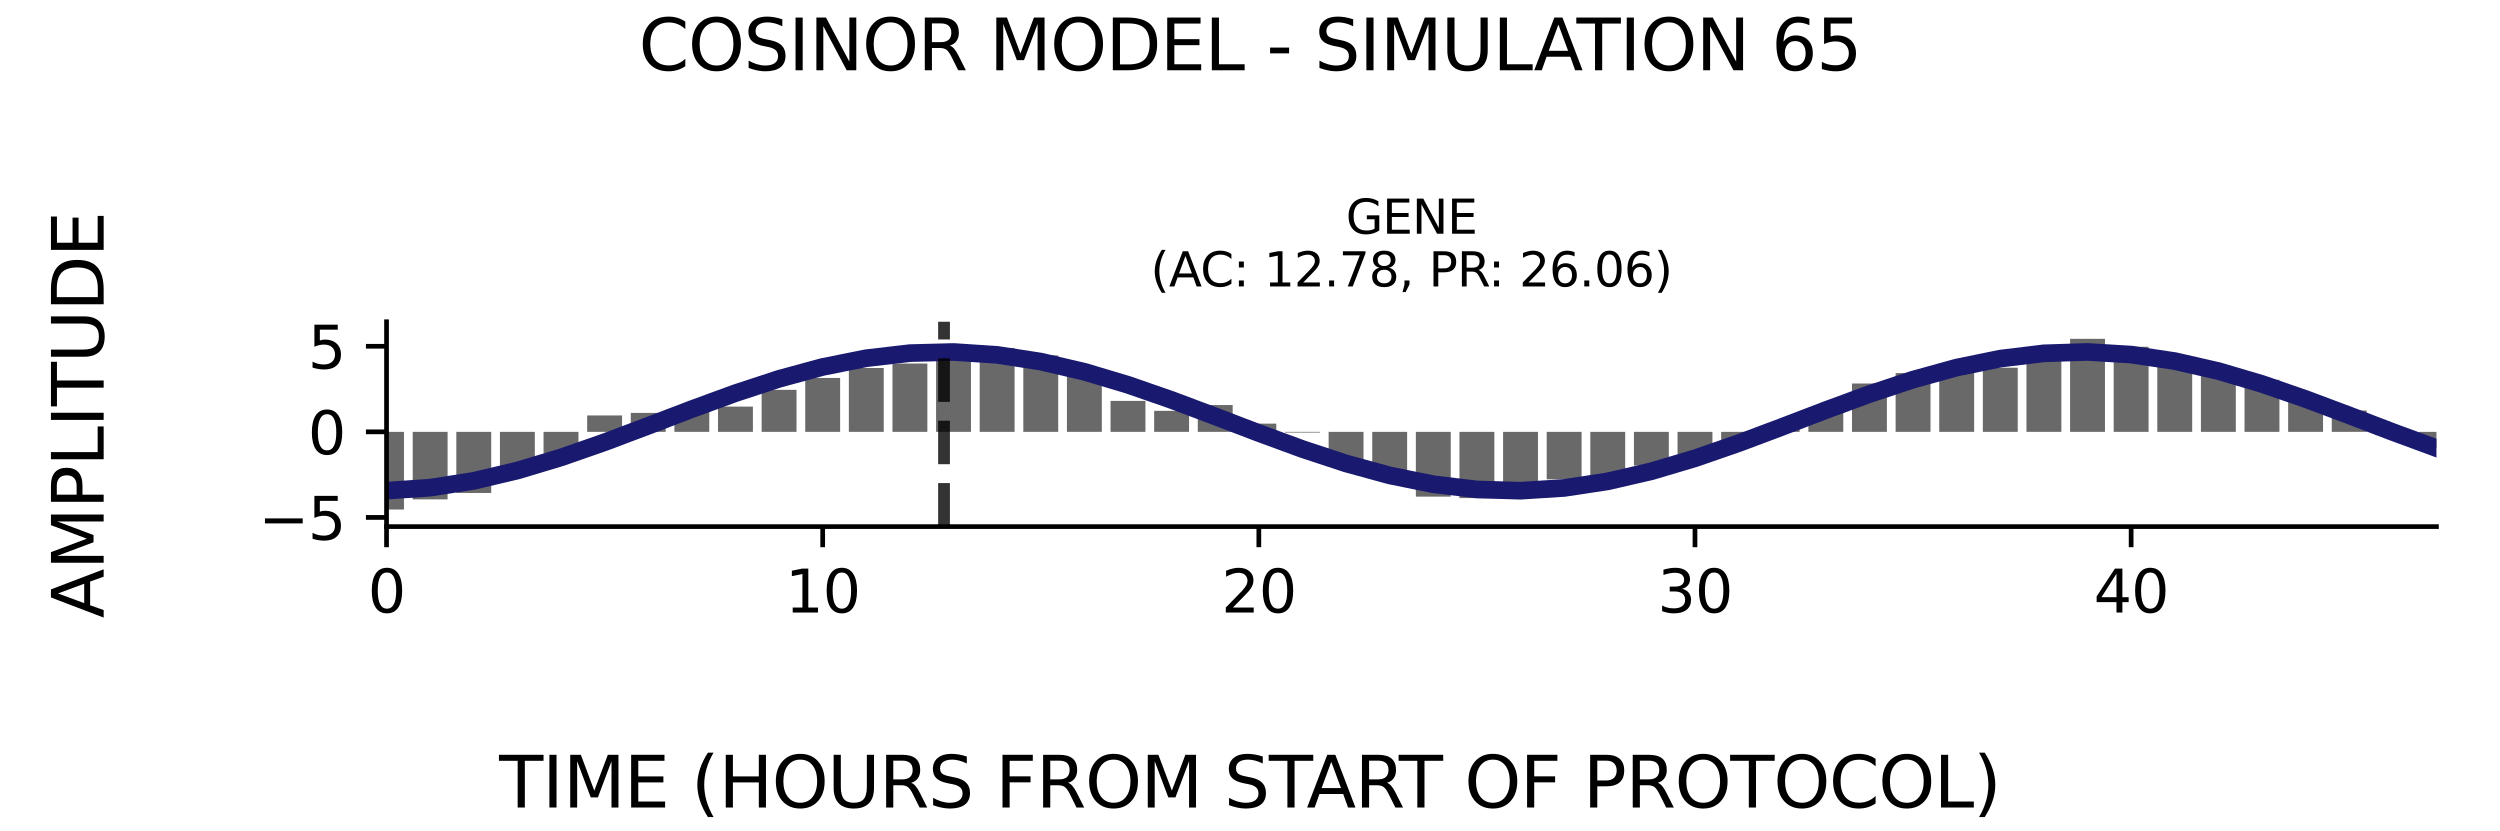 <?xml version="1.0" encoding="utf-8" standalone="no"?>
<!DOCTYPE svg PUBLIC "-//W3C//DTD SVG 1.1//EN"
  "http://www.w3.org/Graphics/SVG/1.1/DTD/svg11.dtd">
<svg xmlns:xlink="http://www.w3.org/1999/xlink" width="424.8pt" height="141.12pt" viewBox="0 0 424.8 141.12" xmlns="http://www.w3.org/2000/svg" version="1.1">
 <defs>
  <style type="text/css">*{stroke-linejoin: round; stroke-linecap: butt}</style>
 </defs>
 <g id="figure_1">
  <g id="patch_1">
   <path d="M 0 141.12 
L 424.8 141.12 
L 424.8 0 
L 0 0 
z
" style="fill: #ffffff"/>
  </g>
  <g id="axes_1">
   <g id="patch_2">
    <path d="M 65.68 89.48 
L 414 89.48 
L 414 54.672 
L 65.68 54.672 
z
" style="fill: #ffffff"/>
   </g>
   <g id="patch_3">
    <path d="M 62.716 73.38 
L 68.644 73.38 
L 68.644 86.579 
L 62.716 86.579 
z
" clip-path="url(#peea0d04553)" style="fill: #696969"/>
   </g>
   <g id="patch_4">
    <path d="M 70.127 73.38 
L 76.055 73.38 
L 76.055 84.856 
L 70.127 84.856 
z
" clip-path="url(#peea0d04553)" style="fill: #696969"/>
   </g>
   <g id="patch_5">
    <path d="M 77.538 73.38 
L 83.467 73.38 
L 83.467 83.764 
L 77.538 83.764 
z
" clip-path="url(#peea0d04553)" style="fill: #696969"/>
   </g>
   <g id="patch_6">
    <path d="M 84.949 73.38 
L 90.878 73.38 
L 90.878 80.357 
L 84.949 80.357 
z
" clip-path="url(#peea0d04553)" style="fill: #696969"/>
   </g>
   <g id="patch_7">
    <path d="M 92.36 73.38 
L 98.289 73.38 
L 98.289 77.025 
L 92.36 77.025 
z
" clip-path="url(#peea0d04553)" style="fill: #696969"/>
   </g>
   <g id="patch_8">
    <path d="M 99.771 73.38 
L 105.7 73.38 
L 105.7 70.593 
L 99.771 70.593 
z
" clip-path="url(#peea0d04553)" style="fill: #696969"/>
   </g>
   <g id="patch_9">
    <path d="M 107.182 73.38 
L 113.111 73.38 
L 113.111 70.162 
L 107.182 70.162 
z
" clip-path="url(#peea0d04553)" style="fill: #696969"/>
   </g>
   <g id="patch_10">
    <path d="M 114.593 73.38 
L 120.522 73.38 
L 120.522 69.337 
L 114.593 69.337 
z
" clip-path="url(#peea0d04553)" style="fill: #696969"/>
   </g>
   <g id="patch_11">
    <path d="M 122.004 73.38 
L 127.933 73.38 
L 127.933 69.09 
L 122.004 69.09 
z
" clip-path="url(#peea0d04553)" style="fill: #696969"/>
   </g>
   <g id="patch_12">
    <path d="M 129.415 73.38 
L 135.344 73.38 
L 135.344 66.242 
L 129.415 66.242 
z
" clip-path="url(#peea0d04553)" style="fill: #696969"/>
   </g>
   <g id="patch_13">
    <path d="M 136.826 73.38 
L 142.755 73.38 
L 142.755 64.223 
L 136.826 64.223 
z
" clip-path="url(#peea0d04553)" style="fill: #696969"/>
   </g>
   <g id="patch_14">
    <path d="M 144.237 73.38 
L 150.166 73.38 
L 150.166 62.533 
L 144.237 62.533 
z
" clip-path="url(#peea0d04553)" style="fill: #696969"/>
   </g>
   <g id="patch_15">
    <path d="M 151.648 73.38 
L 157.577 73.38 
L 157.577 61.77 
L 151.648 61.77 
z
" clip-path="url(#peea0d04553)" style="fill: #696969"/>
   </g>
   <g id="patch_16">
    <path d="M 159.059 73.38 
L 164.988 73.38 
L 164.988 59.885 
L 159.059 59.885 
z
" clip-path="url(#peea0d04553)" style="fill: #696969"/>
   </g>
   <g id="patch_17">
    <path d="M 166.47 73.38 
L 172.399 73.38 
L 172.399 59.138 
L 166.47 59.138 
z
" clip-path="url(#peea0d04553)" style="fill: #696969"/>
   </g>
   <g id="patch_18">
    <path d="M 173.882 73.38 
L 179.81 73.38 
L 179.81 60.39 
L 173.882 60.39 
z
" clip-path="url(#peea0d04553)" style="fill: #696969"/>
   </g>
   <g id="patch_19">
    <path d="M 181.293 73.38 
L 187.221 73.38 
L 187.221 63.672 
L 181.293 63.672 
z
" clip-path="url(#peea0d04553)" style="fill: #696969"/>
   </g>
   <g id="patch_20">
    <path d="M 188.704 73.38 
L 194.633 73.38 
L 194.633 68.121 
L 188.704 68.121 
z
" clip-path="url(#peea0d04553)" style="fill: #696969"/>
   </g>
   <g id="patch_21">
    <path d="M 196.115 73.38 
L 202.044 73.38 
L 202.044 69.81 
L 196.115 69.81 
z
" clip-path="url(#peea0d04553)" style="fill: #696969"/>
   </g>
   <g id="patch_22">
    <path d="M 203.526 73.38 
L 209.455 73.38 
L 209.455 68.826 
L 203.526 68.826 
z
" clip-path="url(#peea0d04553)" style="fill: #696969"/>
   </g>
   <g id="patch_23">
    <path d="M 210.937 73.38 
L 216.866 73.38 
L 216.866 71.983 
L 210.937 71.983 
z
" clip-path="url(#peea0d04553)" style="fill: #696969"/>
   </g>
   <g id="patch_24">
    <path d="M 218.348 73.38 
L 224.277 73.38 
L 224.277 73.501 
L 218.348 73.501 
z
" clip-path="url(#peea0d04553)" style="fill: #696969"/>
   </g>
   <g id="patch_25">
    <path d="M 225.759 73.38 
L 231.688 73.38 
L 231.688 78.386 
L 225.759 78.386 
z
" clip-path="url(#peea0d04553)" style="fill: #696969"/>
   </g>
   <g id="patch_26">
    <path d="M 233.17 73.38 
L 239.099 73.38 
L 239.099 80.15 
L 233.17 80.15 
z
" clip-path="url(#peea0d04553)" style="fill: #696969"/>
   </g>
   <g id="patch_27">
    <path d="M 240.581 73.38 
L 246.51 73.38 
L 246.51 84.389 
L 240.581 84.389 
z
" clip-path="url(#peea0d04553)" style="fill: #696969"/>
   </g>
   <g id="patch_28">
    <path d="M 247.992 73.38 
L 253.921 73.38 
L 253.921 84.637 
L 247.992 84.637 
z
" clip-path="url(#peea0d04553)" style="fill: #696969"/>
   </g>
   <g id="patch_29">
    <path d="M 255.403 73.38 
L 261.332 73.38 
L 261.332 83.615 
L 255.403 83.615 
z
" clip-path="url(#peea0d04553)" style="fill: #696969"/>
   </g>
   <g id="patch_30">
    <path d="M 262.814 73.38 
L 268.743 73.38 
L 268.743 81.442 
L 262.814 81.442 
z
" clip-path="url(#peea0d04553)" style="fill: #696969"/>
   </g>
   <g id="patch_31">
    <path d="M 270.225 73.38 
L 276.154 73.38 
L 276.154 80.938 
L 270.225 80.938 
z
" clip-path="url(#peea0d04553)" style="fill: #696969"/>
   </g>
   <g id="patch_32">
    <path d="M 277.636 73.38 
L 283.565 73.38 
L 283.565 79.098 
L 277.636 79.098 
z
" clip-path="url(#peea0d04553)" style="fill: #696969"/>
   </g>
   <g id="patch_33">
    <path d="M 285.047 73.38 
L 290.976 73.38 
L 290.976 77.166 
L 285.047 77.166 
z
" clip-path="url(#peea0d04553)" style="fill: #696969"/>
   </g>
   <g id="patch_34">
    <path d="M 292.459 73.38 
L 298.387 73.38 
L 298.387 75.464 
L 292.459 75.464 
z
" clip-path="url(#peea0d04553)" style="fill: #696969"/>
   </g>
   <g id="patch_35">
    <path d="M 299.87 73.38 
L 305.798 73.38 
L 305.798 72.451 
L 299.87 72.451 
z
" clip-path="url(#peea0d04553)" style="fill: #696969"/>
   </g>
   <g id="patch_36">
    <path d="M 307.281 73.38 
L 313.21 73.38 
L 313.21 69.83 
L 307.281 69.83 
z
" clip-path="url(#peea0d04553)" style="fill: #696969"/>
   </g>
   <g id="patch_37">
    <path d="M 314.692 73.38 
L 320.621 73.38 
L 320.621 65.166 
L 314.692 65.166 
z
" clip-path="url(#peea0d04553)" style="fill: #696969"/>
   </g>
   <g id="patch_38">
    <path d="M 322.103 73.38 
L 328.032 73.38 
L 328.032 63.397 
L 322.103 63.397 
z
" clip-path="url(#peea0d04553)" style="fill: #696969"/>
   </g>
   <g id="patch_39">
    <path d="M 329.514 73.38 
L 335.443 73.38 
L 335.443 63.335 
L 329.514 63.335 
z
" clip-path="url(#peea0d04553)" style="fill: #696969"/>
   </g>
   <g id="patch_40">
    <path d="M 336.925 73.38 
L 342.854 73.38 
L 342.854 62.48 
L 336.925 62.48 
z
" clip-path="url(#peea0d04553)" style="fill: #696969"/>
   </g>
   <g id="patch_41">
    <path d="M 344.336 73.38 
L 350.265 73.38 
L 350.265 59.705 
L 344.336 59.705 
z
" clip-path="url(#peea0d04553)" style="fill: #696969"/>
   </g>
   <g id="patch_42">
    <path d="M 351.747 73.38 
L 357.676 73.38 
L 357.676 57.573 
L 351.747 57.573 
z
" clip-path="url(#peea0d04553)" style="fill: #696969"/>
   </g>
   <g id="patch_43">
    <path d="M 359.158 73.38 
L 365.087 73.38 
L 365.087 58.924 
L 359.158 58.924 
z
" clip-path="url(#peea0d04553)" style="fill: #696969"/>
   </g>
   <g id="patch_44">
    <path d="M 366.569 73.38 
L 372.498 73.38 
L 372.498 61.176 
L 366.569 61.176 
z
" clip-path="url(#peea0d04553)" style="fill: #696969"/>
   </g>
   <g id="patch_45">
    <path d="M 373.98 73.38 
L 379.909 73.38 
L 379.909 63.396 
L 373.98 63.396 
z
" clip-path="url(#peea0d04553)" style="fill: #696969"/>
   </g>
   <g id="patch_46">
    <path d="M 381.391 73.38 
L 387.32 73.38 
L 387.32 64.534 
L 381.391 64.534 
z
" clip-path="url(#peea0d04553)" style="fill: #696969"/>
   </g>
   <g id="patch_47">
    <path d="M 388.802 73.38 
L 394.731 73.38 
L 394.731 67.916 
L 388.802 67.916 
z
" clip-path="url(#peea0d04553)" style="fill: #696969"/>
   </g>
   <g id="patch_48">
    <path d="M 396.213 73.38 
L 402.142 73.38 
L 402.142 69.753 
L 396.213 69.753 
z
" clip-path="url(#peea0d04553)" style="fill: #696969"/>
   </g>
   <g id="patch_49">
    <path d="M 403.625 73.38 
L 409.553 73.38 
L 409.553 73.931 
L 403.625 73.931 
z
" clip-path="url(#peea0d04553)" style="fill: #696969"/>
   </g>
   <g id="patch_50">
    <path d="M 411.036 73.38 
L 416.964 73.38 
L 416.964 76.143 
L 411.036 76.143 
z
" clip-path="url(#peea0d04553)" style="fill: #696969"/>
   </g>
   <g id="matplotlib.axis_1">
    <g id="xtick_1">
     <g id="line2d_1">
      <defs>
       <path id="m53e1285f6d" d="M 0 0 
L 0 3.5 
" style="stroke: #000000; stroke-width: 0.8"/>
      </defs>
      <g>
       <use xlink:href="#m53e1285f6d" x="65.68" y="89.48" style="stroke: #000000; stroke-width: 0.8"/>
      </g>
     </g>
     <g id="text_1">
      <!-- 0 -->
      <g transform="translate(62.499 104.078) scale(0.1 -0.1)">
       <defs>
        <path id="DejaVuSans-30" d="M 2034 4250 
Q 1547 4250 1301 3770 
Q 1056 3291 1056 2328 
Q 1056 1369 1301 889 
Q 1547 409 2034 409 
Q 2525 409 2770 889 
Q 3016 1369 3016 2328 
Q 3016 3291 2770 3770 
Q 2525 4250 2034 4250 
z
M 2034 4750 
Q 2819 4750 3233 4129 
Q 3647 3509 3647 2328 
Q 3647 1150 3233 529 
Q 2819 -91 2034 -91 
Q 1250 -91 836 529 
Q 422 1150 422 2328 
Q 422 3509 836 4129 
Q 1250 4750 2034 4750 
z
" transform="scale(0.016)"/>
       </defs>
       <use xlink:href="#DejaVuSans-30"/>
      </g>
     </g>
    </g>
    <g id="xtick_2">
     <g id="line2d_2">
      <g>
       <use xlink:href="#m53e1285f6d" x="139.791" y="89.48" style="stroke: #000000; stroke-width: 0.8"/>
      </g>
     </g>
     <g id="text_2">
      <!-- 10 -->
      <g transform="translate(133.428 104.078) scale(0.1 -0.1)">
       <defs>
        <path id="DejaVuSans-31" d="M 794 531 
L 1825 531 
L 1825 4091 
L 703 3866 
L 703 4441 
L 1819 4666 
L 2450 4666 
L 2450 531 
L 3481 531 
L 3481 0 
L 794 0 
L 794 531 
z
" transform="scale(0.016)"/>
       </defs>
       <use xlink:href="#DejaVuSans-31"/>
       <use xlink:href="#DejaVuSans-30" x="63.623"/>
      </g>
     </g>
    </g>
    <g id="xtick_3">
     <g id="line2d_3">
      <g>
       <use xlink:href="#m53e1285f6d" x="213.901" y="89.48" style="stroke: #000000; stroke-width: 0.8"/>
      </g>
     </g>
     <g id="text_3">
      <!-- 20 -->
      <g transform="translate(207.539 104.078) scale(0.1 -0.1)">
       <defs>
        <path id="DejaVuSans-32" d="M 1228 531 
L 3431 531 
L 3431 0 
L 469 0 
L 469 531 
Q 828 903 1448 1529 
Q 2069 2156 2228 2338 
Q 2531 2678 2651 2914 
Q 2772 3150 2772 3378 
Q 2772 3750 2511 3984 
Q 2250 4219 1831 4219 
Q 1534 4219 1204 4116 
Q 875 4013 500 3803 
L 500 4441 
Q 881 4594 1212 4672 
Q 1544 4750 1819 4750 
Q 2544 4750 2975 4387 
Q 3406 4025 3406 3419 
Q 3406 3131 3298 2873 
Q 3191 2616 2906 2266 
Q 2828 2175 2409 1742 
Q 1991 1309 1228 531 
z
" transform="scale(0.016)"/>
       </defs>
       <use xlink:href="#DejaVuSans-32"/>
       <use xlink:href="#DejaVuSans-30" x="63.623"/>
      </g>
     </g>
    </g>
    <g id="xtick_4">
     <g id="line2d_4">
      <g>
       <use xlink:href="#m53e1285f6d" x="288.012" y="89.48" style="stroke: #000000; stroke-width: 0.8"/>
      </g>
     </g>
     <g id="text_4">
      <!-- 30 -->
      <g transform="translate(281.649 104.078) scale(0.1 -0.1)">
       <defs>
        <path id="DejaVuSans-33" d="M 2597 2516 
Q 3050 2419 3304 2112 
Q 3559 1806 3559 1356 
Q 3559 666 3084 287 
Q 2609 -91 1734 -91 
Q 1441 -91 1130 -33 
Q 819 25 488 141 
L 488 750 
Q 750 597 1062 519 
Q 1375 441 1716 441 
Q 2309 441 2620 675 
Q 2931 909 2931 1356 
Q 2931 1769 2642 2001 
Q 2353 2234 1838 2234 
L 1294 2234 
L 1294 2753 
L 1863 2753 
Q 2328 2753 2575 2939 
Q 2822 3125 2822 3475 
Q 2822 3834 2567 4026 
Q 2313 4219 1838 4219 
Q 1578 4219 1281 4162 
Q 984 4106 628 3988 
L 628 4550 
Q 988 4650 1302 4700 
Q 1616 4750 1894 4750 
Q 2613 4750 3031 4423 
Q 3450 4097 3450 3541 
Q 3450 3153 3228 2886 
Q 3006 2619 2597 2516 
z
" transform="scale(0.016)"/>
       </defs>
       <use xlink:href="#DejaVuSans-33"/>
       <use xlink:href="#DejaVuSans-30" x="63.623"/>
      </g>
     </g>
    </g>
    <g id="xtick_5">
     <g id="line2d_5">
      <g>
       <use xlink:href="#m53e1285f6d" x="362.123" y="89.48" style="stroke: #000000; stroke-width: 0.8"/>
      </g>
     </g>
     <g id="text_5">
      <!-- 40 -->
      <g transform="translate(355.76 104.078) scale(0.1 -0.1)">
       <defs>
        <path id="DejaVuSans-34" d="M 2419 4116 
L 825 1625 
L 2419 1625 
L 2419 4116 
z
M 2253 4666 
L 3047 4666 
L 3047 1625 
L 3713 1625 
L 3713 1100 
L 3047 1100 
L 3047 0 
L 2419 0 
L 2419 1100 
L 313 1100 
L 313 1709 
L 2253 4666 
z
" transform="scale(0.016)"/>
       </defs>
       <use xlink:href="#DejaVuSans-34"/>
       <use xlink:href="#DejaVuSans-30" x="63.623"/>
      </g>
     </g>
    </g>
   </g>
   <g id="matplotlib.axis_2">
    <g id="ytick_1">
     <g id="line2d_6">
      <defs>
       <path id="meddbf25523" d="M 0 0 
L -3.5 0 
" style="stroke: #000000; stroke-width: 0.8"/>
      </defs>
      <g>
       <use xlink:href="#meddbf25523" x="65.68" y="87.923" style="stroke: #000000; stroke-width: 0.8"/>
      </g>
     </g>
     <g id="text_6">
      <!-- −5 -->
      <g transform="translate(43.938 91.722) scale(0.1 -0.1)">
       <defs>
        <path id="DejaVuSans-2212" d="M 678 2272 
L 4684 2272 
L 4684 1741 
L 678 1741 
L 678 2272 
z
" transform="scale(0.016)"/>
        <path id="DejaVuSans-35" d="M 691 4666 
L 3169 4666 
L 3169 4134 
L 1269 4134 
L 1269 2991 
Q 1406 3038 1543 3061 
Q 1681 3084 1819 3084 
Q 2600 3084 3056 2656 
Q 3513 2228 3513 1497 
Q 3513 744 3044 326 
Q 2575 -91 1722 -91 
Q 1428 -91 1123 -41 
Q 819 9 494 109 
L 494 744 
Q 775 591 1075 516 
Q 1375 441 1709 441 
Q 2250 441 2565 725 
Q 2881 1009 2881 1497 
Q 2881 1984 2565 2268 
Q 2250 2553 1709 2553 
Q 1456 2553 1204 2497 
Q 953 2441 691 2322 
L 691 4666 
z
" transform="scale(0.016)"/>
       </defs>
       <use xlink:href="#DejaVuSans-2212"/>
       <use xlink:href="#DejaVuSans-35" x="83.789"/>
      </g>
     </g>
    </g>
    <g id="ytick_2">
     <g id="line2d_7">
      <g>
       <use xlink:href="#meddbf25523" x="65.68" y="73.38" style="stroke: #000000; stroke-width: 0.8"/>
      </g>
     </g>
     <g id="text_7">
      <!-- 0 -->
      <g transform="translate(52.318 77.18) scale(0.1 -0.1)">
       <use xlink:href="#DejaVuSans-30"/>
      </g>
     </g>
    </g>
    <g id="ytick_3">
     <g id="line2d_8">
      <g>
       <use xlink:href="#meddbf25523" x="65.68" y="58.838" style="stroke: #000000; stroke-width: 0.8"/>
      </g>
     </g>
     <g id="text_8">
      <!-- 5 -->
      <g transform="translate(52.318 62.637) scale(0.1 -0.1)">
       <use xlink:href="#DejaVuSans-35"/>
      </g>
     </g>
    </g>
   </g>
   <g id="line2d_9">
    <path d="M 65.68 83.373 
L 73.091 82.864 
L 80.502 81.703 
L 87.913 79.957 
L 95.324 77.728 
L 102.735 75.143 
L 110.146 72.353 
L 117.557 69.52 
L 124.969 66.806 
L 132.38 64.369 
L 139.791 62.35 
L 147.202 60.866 
L 154.613 60.003 
L 162.024 59.81 
L 169.435 60.298 
L 176.846 61.441 
L 184.257 63.17 
L 191.668 65.387 
L 199.079 67.963 
L 206.49 70.749 
L 213.901 73.584 
L 221.312 76.303 
L 228.723 78.751 
L 236.134 80.784 
L 243.546 82.285 
L 250.957 83.168 
L 258.368 83.382 
L 265.779 82.913 
L 273.19 81.79 
L 280.601 80.077 
L 288.012 77.873 
L 295.423 75.305 
L 302.834 72.524 
L 310.245 69.688 
L 317.656 66.962 
L 325.067 64.505 
L 332.478 62.457 
L 339.889 60.938 
L 347.3 60.036 
L 354.711 59.802 
L 362.123 60.25 
L 369.534 61.355 
L 376.945 63.051 
L 384.356 65.242 
L 391.767 67.801 
L 399.178 70.579 
L 406.589 73.415 
L 414 76.146 
" clip-path="url(#peea0d04553)" style="fill: none; stroke: #191970; stroke-width: 3; stroke-linecap: square"/>
   </g>
   <g id="line2d_10">
    <path d="M 160.41 89.48 
L 160.41 54.672 
" clip-path="url(#peea0d04553)" style="fill: none; stroke-dasharray: 7.4,3.2; stroke-dashoffset: 0; stroke: #000000; stroke-opacity: 0.8; stroke-width: 2"/>
   </g>
   <g id="patch_51">
    <path d="M 65.68 89.48 
L 65.68 54.672 
" style="fill: none; stroke: #000000; stroke-width: 0.8; stroke-linejoin: miter; stroke-linecap: square"/>
   </g>
   <g id="patch_52">
    <path d="M 65.68 89.48 
L 414 89.48 
" style="fill: none; stroke: #000000; stroke-width: 0.8; stroke-linejoin: miter; stroke-linecap: square"/>
   </g>
   <g id="text_9">
    <!-- GENE -->
    <g transform="translate(228.693 39.714) scale(0.08 -0.08)">
     <defs>
      <path id="DejaVuSans-47" d="M 3809 666 
L 3809 1919 
L 2778 1919 
L 2778 2438 
L 4434 2438 
L 4434 434 
Q 4069 175 3628 42 
Q 3188 -91 2688 -91 
Q 1594 -91 976 548 
Q 359 1188 359 2328 
Q 359 3472 976 4111 
Q 1594 4750 2688 4750 
Q 3144 4750 3555 4637 
Q 3966 4525 4313 4306 
L 4313 3634 
Q 3963 3931 3569 4081 
Q 3175 4231 2741 4231 
Q 1884 4231 1454 3753 
Q 1025 3275 1025 2328 
Q 1025 1384 1454 906 
Q 1884 428 2741 428 
Q 3075 428 3337 486 
Q 3600 544 3809 666 
z
" transform="scale(0.016)"/>
      <path id="DejaVuSans-45" d="M 628 4666 
L 3578 4666 
L 3578 4134 
L 1259 4134 
L 1259 2753 
L 3481 2753 
L 3481 2222 
L 1259 2222 
L 1259 531 
L 3634 531 
L 3634 0 
L 628 0 
L 628 4666 
z
" transform="scale(0.016)"/>
      <path id="DejaVuSans-4e" d="M 628 4666 
L 1478 4666 
L 3547 763 
L 3547 4666 
L 4159 4666 
L 4159 0 
L 3309 0 
L 1241 3903 
L 1241 0 
L 628 0 
L 628 4666 
z
" transform="scale(0.016)"/>
     </defs>
     <use xlink:href="#DejaVuSans-47"/>
     <use xlink:href="#DejaVuSans-45" x="77.49"/>
     <use xlink:href="#DejaVuSans-4e" x="140.674"/>
     <use xlink:href="#DejaVuSans-45" x="215.479"/>
    </g>
    <!-- (AC: 12.78, PR: 26.06) -->
    <g transform="translate(195.511 48.672) scale(0.08 -0.08)">
     <defs>
      <path id="DejaVuSans-28" d="M 1984 4856 
Q 1566 4138 1362 3434 
Q 1159 2731 1159 2009 
Q 1159 1288 1364 580 
Q 1569 -128 1984 -844 
L 1484 -844 
Q 1016 -109 783 600 
Q 550 1309 550 2009 
Q 550 2706 781 3412 
Q 1013 4119 1484 4856 
L 1984 4856 
z
" transform="scale(0.016)"/>
      <path id="DejaVuSans-41" d="M 2188 4044 
L 1331 1722 
L 3047 1722 
L 2188 4044 
z
M 1831 4666 
L 2547 4666 
L 4325 0 
L 3669 0 
L 3244 1197 
L 1141 1197 
L 716 0 
L 50 0 
L 1831 4666 
z
" transform="scale(0.016)"/>
      <path id="DejaVuSans-43" d="M 4122 4306 
L 4122 3641 
Q 3803 3938 3442 4084 
Q 3081 4231 2675 4231 
Q 1875 4231 1450 3742 
Q 1025 3253 1025 2328 
Q 1025 1406 1450 917 
Q 1875 428 2675 428 
Q 3081 428 3442 575 
Q 3803 722 4122 1019 
L 4122 359 
Q 3791 134 3420 21 
Q 3050 -91 2638 -91 
Q 1578 -91 968 557 
Q 359 1206 359 2328 
Q 359 3453 968 4101 
Q 1578 4750 2638 4750 
Q 3056 4750 3426 4639 
Q 3797 4528 4122 4306 
z
" transform="scale(0.016)"/>
      <path id="DejaVuSans-3a" d="M 750 794 
L 1409 794 
L 1409 0 
L 750 0 
L 750 794 
z
M 750 3309 
L 1409 3309 
L 1409 2516 
L 750 2516 
L 750 3309 
z
" transform="scale(0.016)"/>
      <path id="DejaVuSans-20" transform="scale(0.016)"/>
      <path id="DejaVuSans-2e" d="M 684 794 
L 1344 794 
L 1344 0 
L 684 0 
L 684 794 
z
" transform="scale(0.016)"/>
      <path id="DejaVuSans-37" d="M 525 4666 
L 3525 4666 
L 3525 4397 
L 1831 0 
L 1172 0 
L 2766 4134 
L 525 4134 
L 525 4666 
z
" transform="scale(0.016)"/>
      <path id="DejaVuSans-38" d="M 2034 2216 
Q 1584 2216 1326 1975 
Q 1069 1734 1069 1313 
Q 1069 891 1326 650 
Q 1584 409 2034 409 
Q 2484 409 2743 651 
Q 3003 894 3003 1313 
Q 3003 1734 2745 1975 
Q 2488 2216 2034 2216 
z
M 1403 2484 
Q 997 2584 770 2862 
Q 544 3141 544 3541 
Q 544 4100 942 4425 
Q 1341 4750 2034 4750 
Q 2731 4750 3128 4425 
Q 3525 4100 3525 3541 
Q 3525 3141 3298 2862 
Q 3072 2584 2669 2484 
Q 3125 2378 3379 2068 
Q 3634 1759 3634 1313 
Q 3634 634 3220 271 
Q 2806 -91 2034 -91 
Q 1263 -91 848 271 
Q 434 634 434 1313 
Q 434 1759 690 2068 
Q 947 2378 1403 2484 
z
M 1172 3481 
Q 1172 3119 1398 2916 
Q 1625 2713 2034 2713 
Q 2441 2713 2670 2916 
Q 2900 3119 2900 3481 
Q 2900 3844 2670 4047 
Q 2441 4250 2034 4250 
Q 1625 4250 1398 4047 
Q 1172 3844 1172 3481 
z
" transform="scale(0.016)"/>
      <path id="DejaVuSans-2c" d="M 750 794 
L 1409 794 
L 1409 256 
L 897 -744 
L 494 -744 
L 750 256 
L 750 794 
z
" transform="scale(0.016)"/>
      <path id="DejaVuSans-50" d="M 1259 4147 
L 1259 2394 
L 2053 2394 
Q 2494 2394 2734 2622 
Q 2975 2850 2975 3272 
Q 2975 3691 2734 3919 
Q 2494 4147 2053 4147 
L 1259 4147 
z
M 628 4666 
L 2053 4666 
Q 2838 4666 3239 4311 
Q 3641 3956 3641 3272 
Q 3641 2581 3239 2228 
Q 2838 1875 2053 1875 
L 1259 1875 
L 1259 0 
L 628 0 
L 628 4666 
z
" transform="scale(0.016)"/>
      <path id="DejaVuSans-52" d="M 2841 2188 
Q 3044 2119 3236 1894 
Q 3428 1669 3622 1275 
L 4263 0 
L 3584 0 
L 2988 1197 
Q 2756 1666 2539 1819 
Q 2322 1972 1947 1972 
L 1259 1972 
L 1259 0 
L 628 0 
L 628 4666 
L 2053 4666 
Q 2853 4666 3247 4331 
Q 3641 3997 3641 3322 
Q 3641 2881 3436 2590 
Q 3231 2300 2841 2188 
z
M 1259 4147 
L 1259 2491 
L 2053 2491 
Q 2509 2491 2742 2702 
Q 2975 2913 2975 3322 
Q 2975 3731 2742 3939 
Q 2509 4147 2053 4147 
L 1259 4147 
z
" transform="scale(0.016)"/>
      <path id="DejaVuSans-36" d="M 2113 2584 
Q 1688 2584 1439 2293 
Q 1191 2003 1191 1497 
Q 1191 994 1439 701 
Q 1688 409 2113 409 
Q 2538 409 2786 701 
Q 3034 994 3034 1497 
Q 3034 2003 2786 2293 
Q 2538 2584 2113 2584 
z
M 3366 4563 
L 3366 3988 
Q 3128 4100 2886 4159 
Q 2644 4219 2406 4219 
Q 1781 4219 1451 3797 
Q 1122 3375 1075 2522 
Q 1259 2794 1537 2939 
Q 1816 3084 2150 3084 
Q 2853 3084 3261 2657 
Q 3669 2231 3669 1497 
Q 3669 778 3244 343 
Q 2819 -91 2113 -91 
Q 1303 -91 875 529 
Q 447 1150 447 2328 
Q 447 3434 972 4092 
Q 1497 4750 2381 4750 
Q 2619 4750 2861 4703 
Q 3103 4656 3366 4563 
z
" transform="scale(0.016)"/>
      <path id="DejaVuSans-29" d="M 513 4856 
L 1013 4856 
Q 1481 4119 1714 3412 
Q 1947 2706 1947 2009 
Q 1947 1309 1714 600 
Q 1481 -109 1013 -844 
L 513 -844 
Q 928 -128 1133 580 
Q 1338 1288 1338 2009 
Q 1338 2731 1133 3434 
Q 928 4138 513 4856 
z
" transform="scale(0.016)"/>
     </defs>
     <use xlink:href="#DejaVuSans-28"/>
     <use xlink:href="#DejaVuSans-41" x="39.014"/>
     <use xlink:href="#DejaVuSans-43" x="105.672"/>
     <use xlink:href="#DejaVuSans-3a" x="175.496"/>
     <use xlink:href="#DejaVuSans-20" x="209.188"/>
     <use xlink:href="#DejaVuSans-31" x="240.975"/>
     <use xlink:href="#DejaVuSans-32" x="304.598"/>
     <use xlink:href="#DejaVuSans-2e" x="368.221"/>
     <use xlink:href="#DejaVuSans-37" x="400.008"/>
     <use xlink:href="#DejaVuSans-38" x="463.631"/>
     <use xlink:href="#DejaVuSans-2c" x="527.254"/>
     <use xlink:href="#DejaVuSans-20" x="559.041"/>
     <use xlink:href="#DejaVuSans-50" x="590.828"/>
     <use xlink:href="#DejaVuSans-52" x="651.131"/>
     <use xlink:href="#DejaVuSans-3a" x="717.488"/>
     <use xlink:href="#DejaVuSans-20" x="751.18"/>
     <use xlink:href="#DejaVuSans-32" x="782.967"/>
     <use xlink:href="#DejaVuSans-36" x="846.59"/>
     <use xlink:href="#DejaVuSans-2e" x="910.213"/>
     <use xlink:href="#DejaVuSans-30" x="942"/>
     <use xlink:href="#DejaVuSans-36" x="1005.623"/>
     <use xlink:href="#DejaVuSans-29" x="1069.246"/>
    </g>
   </g>
  </g>
  <g id="text_10">
   <!-- COSINOR MODEL - SIMULATION 65 -->
   <g transform="translate(108.534 11.941) scale(0.12 -0.12)">
    <defs>
     <path id="DejaVuSans-4f" d="M 2522 4238 
Q 1834 4238 1429 3725 
Q 1025 3213 1025 2328 
Q 1025 1447 1429 934 
Q 1834 422 2522 422 
Q 3209 422 3611 934 
Q 4013 1447 4013 2328 
Q 4013 3213 3611 3725 
Q 3209 4238 2522 4238 
z
M 2522 4750 
Q 3503 4750 4090 4092 
Q 4678 3434 4678 2328 
Q 4678 1225 4090 567 
Q 3503 -91 2522 -91 
Q 1538 -91 948 565 
Q 359 1222 359 2328 
Q 359 3434 948 4092 
Q 1538 4750 2522 4750 
z
" transform="scale(0.016)"/>
     <path id="DejaVuSans-53" d="M 3425 4513 
L 3425 3897 
Q 3066 4069 2747 4153 
Q 2428 4238 2131 4238 
Q 1616 4238 1336 4038 
Q 1056 3838 1056 3469 
Q 1056 3159 1242 3001 
Q 1428 2844 1947 2747 
L 2328 2669 
Q 3034 2534 3370 2195 
Q 3706 1856 3706 1288 
Q 3706 609 3251 259 
Q 2797 -91 1919 -91 
Q 1588 -91 1214 -16 
Q 841 59 441 206 
L 441 856 
Q 825 641 1194 531 
Q 1563 422 1919 422 
Q 2459 422 2753 634 
Q 3047 847 3047 1241 
Q 3047 1584 2836 1778 
Q 2625 1972 2144 2069 
L 1759 2144 
Q 1053 2284 737 2584 
Q 422 2884 422 3419 
Q 422 4038 858 4394 
Q 1294 4750 2059 4750 
Q 2388 4750 2728 4690 
Q 3069 4631 3425 4513 
z
" transform="scale(0.016)"/>
     <path id="DejaVuSans-49" d="M 628 4666 
L 1259 4666 
L 1259 0 
L 628 0 
L 628 4666 
z
" transform="scale(0.016)"/>
     <path id="DejaVuSans-4d" d="M 628 4666 
L 1569 4666 
L 2759 1491 
L 3956 4666 
L 4897 4666 
L 4897 0 
L 4281 0 
L 4281 4097 
L 3078 897 
L 2444 897 
L 1241 4097 
L 1241 0 
L 628 0 
L 628 4666 
z
" transform="scale(0.016)"/>
     <path id="DejaVuSans-44" d="M 1259 4147 
L 1259 519 
L 2022 519 
Q 2988 519 3436 956 
Q 3884 1394 3884 2338 
Q 3884 3275 3436 3711 
Q 2988 4147 2022 4147 
L 1259 4147 
z
M 628 4666 
L 1925 4666 
Q 3281 4666 3915 4102 
Q 4550 3538 4550 2338 
Q 4550 1131 3912 565 
Q 3275 0 1925 0 
L 628 0 
L 628 4666 
z
" transform="scale(0.016)"/>
     <path id="DejaVuSans-4c" d="M 628 4666 
L 1259 4666 
L 1259 531 
L 3531 531 
L 3531 0 
L 628 0 
L 628 4666 
z
" transform="scale(0.016)"/>
     <path id="DejaVuSans-2d" d="M 313 2009 
L 1997 2009 
L 1997 1497 
L 313 1497 
L 313 2009 
z
" transform="scale(0.016)"/>
     <path id="DejaVuSans-55" d="M 556 4666 
L 1191 4666 
L 1191 1831 
Q 1191 1081 1462 751 
Q 1734 422 2344 422 
Q 2950 422 3222 751 
Q 3494 1081 3494 1831 
L 3494 4666 
L 4128 4666 
L 4128 1753 
Q 4128 841 3676 375 
Q 3225 -91 2344 -91 
Q 1459 -91 1007 375 
Q 556 841 556 1753 
L 556 4666 
z
" transform="scale(0.016)"/>
     <path id="DejaVuSans-54" d="M -19 4666 
L 3928 4666 
L 3928 4134 
L 2272 4134 
L 2272 0 
L 1638 0 
L 1638 4134 
L -19 4134 
L -19 4666 
z
" transform="scale(0.016)"/>
    </defs>
    <use xlink:href="#DejaVuSans-43"/>
    <use xlink:href="#DejaVuSans-4f" x="69.824"/>
    <use xlink:href="#DejaVuSans-53" x="148.535"/>
    <use xlink:href="#DejaVuSans-49" x="212.012"/>
    <use xlink:href="#DejaVuSans-4e" x="241.504"/>
    <use xlink:href="#DejaVuSans-4f" x="316.309"/>
    <use xlink:href="#DejaVuSans-52" x="395.02"/>
    <use xlink:href="#DejaVuSans-20" x="464.502"/>
    <use xlink:href="#DejaVuSans-4d" x="496.289"/>
    <use xlink:href="#DejaVuSans-4f" x="582.568"/>
    <use xlink:href="#DejaVuSans-44" x="661.279"/>
    <use xlink:href="#DejaVuSans-45" x="738.281"/>
    <use xlink:href="#DejaVuSans-4c" x="801.465"/>
    <use xlink:href="#DejaVuSans-20" x="857.178"/>
    <use xlink:href="#DejaVuSans-2d" x="888.965"/>
    <use xlink:href="#DejaVuSans-20" x="925.049"/>
    <use xlink:href="#DejaVuSans-53" x="956.836"/>
    <use xlink:href="#DejaVuSans-49" x="1020.312"/>
    <use xlink:href="#DejaVuSans-4d" x="1049.805"/>
    <use xlink:href="#DejaVuSans-55" x="1136.084"/>
    <use xlink:href="#DejaVuSans-4c" x="1209.277"/>
    <use xlink:href="#DejaVuSans-41" x="1267.24"/>
    <use xlink:href="#DejaVuSans-54" x="1327.898"/>
    <use xlink:href="#DejaVuSans-49" x="1388.982"/>
    <use xlink:href="#DejaVuSans-4f" x="1418.475"/>
    <use xlink:href="#DejaVuSans-4e" x="1497.186"/>
    <use xlink:href="#DejaVuSans-20" x="1571.99"/>
    <use xlink:href="#DejaVuSans-36" x="1603.777"/>
    <use xlink:href="#DejaVuSans-35" x="1667.4"/>
   </g>
  </g>
  <g id="text_11">
   <!-- TIME (HOURS FROM START OF PROTOCOL) -->
   <g transform="translate(84.817 137.213) scale(0.12 -0.12)">
    <defs>
     <path id="DejaVuSans-48" d="M 628 4666 
L 1259 4666 
L 1259 2753 
L 3553 2753 
L 3553 4666 
L 4184 4666 
L 4184 0 
L 3553 0 
L 3553 2222 
L 1259 2222 
L 1259 0 
L 628 0 
L 628 4666 
z
" transform="scale(0.016)"/>
     <path id="DejaVuSans-46" d="M 628 4666 
L 3309 4666 
L 3309 4134 
L 1259 4134 
L 1259 2759 
L 3109 2759 
L 3109 2228 
L 1259 2228 
L 1259 0 
L 628 0 
L 628 4666 
z
" transform="scale(0.016)"/>
    </defs>
    <use xlink:href="#DejaVuSans-54"/>
    <use xlink:href="#DejaVuSans-49" x="61.084"/>
    <use xlink:href="#DejaVuSans-4d" x="90.576"/>
    <use xlink:href="#DejaVuSans-45" x="176.855"/>
    <use xlink:href="#DejaVuSans-20" x="240.039"/>
    <use xlink:href="#DejaVuSans-28" x="271.826"/>
    <use xlink:href="#DejaVuSans-48" x="310.84"/>
    <use xlink:href="#DejaVuSans-4f" x="386.035"/>
    <use xlink:href="#DejaVuSans-55" x="464.746"/>
    <use xlink:href="#DejaVuSans-52" x="537.939"/>
    <use xlink:href="#DejaVuSans-53" x="607.422"/>
    <use xlink:href="#DejaVuSans-20" x="670.898"/>
    <use xlink:href="#DejaVuSans-46" x="702.686"/>
    <use xlink:href="#DejaVuSans-52" x="760.205"/>
    <use xlink:href="#DejaVuSans-4f" x="829.688"/>
    <use xlink:href="#DejaVuSans-4d" x="908.398"/>
    <use xlink:href="#DejaVuSans-20" x="994.678"/>
    <use xlink:href="#DejaVuSans-53" x="1026.465"/>
    <use xlink:href="#DejaVuSans-54" x="1089.941"/>
    <use xlink:href="#DejaVuSans-41" x="1143.275"/>
    <use xlink:href="#DejaVuSans-52" x="1211.684"/>
    <use xlink:href="#DejaVuSans-54" x="1273.916"/>
    <use xlink:href="#DejaVuSans-20" x="1335"/>
    <use xlink:href="#DejaVuSans-4f" x="1366.787"/>
    <use xlink:href="#DejaVuSans-46" x="1445.498"/>
    <use xlink:href="#DejaVuSans-20" x="1503.018"/>
    <use xlink:href="#DejaVuSans-50" x="1534.805"/>
    <use xlink:href="#DejaVuSans-52" x="1595.107"/>
    <use xlink:href="#DejaVuSans-4f" x="1664.59"/>
    <use xlink:href="#DejaVuSans-54" x="1743.301"/>
    <use xlink:href="#DejaVuSans-4f" x="1804.385"/>
    <use xlink:href="#DejaVuSans-43" x="1883.096"/>
    <use xlink:href="#DejaVuSans-4f" x="1952.92"/>
    <use xlink:href="#DejaVuSans-4c" x="2031.631"/>
    <use xlink:href="#DejaVuSans-29" x="2087.344"/>
   </g>
  </g>
  <g id="text_12">
   <!-- AMPLITUDE -->
   <g transform="translate(17.614 105.039) rotate(-90) scale(0.12 -0.12)">
    <use xlink:href="#DejaVuSans-41"/>
    <use xlink:href="#DejaVuSans-4d" x="68.408"/>
    <use xlink:href="#DejaVuSans-50" x="154.688"/>
    <use xlink:href="#DejaVuSans-4c" x="214.99"/>
    <use xlink:href="#DejaVuSans-49" x="270.703"/>
    <use xlink:href="#DejaVuSans-54" x="300.195"/>
    <use xlink:href="#DejaVuSans-55" x="361.279"/>
    <use xlink:href="#DejaVuSans-44" x="434.473"/>
    <use xlink:href="#DejaVuSans-45" x="511.475"/>
   </g>
  </g>
 </g>
 <defs>
  <clipPath id="peea0d04553">
   <rect x="65.68" y="54.672" width="348.32" height="34.808"/>
  </clipPath>
 </defs>
</svg>
